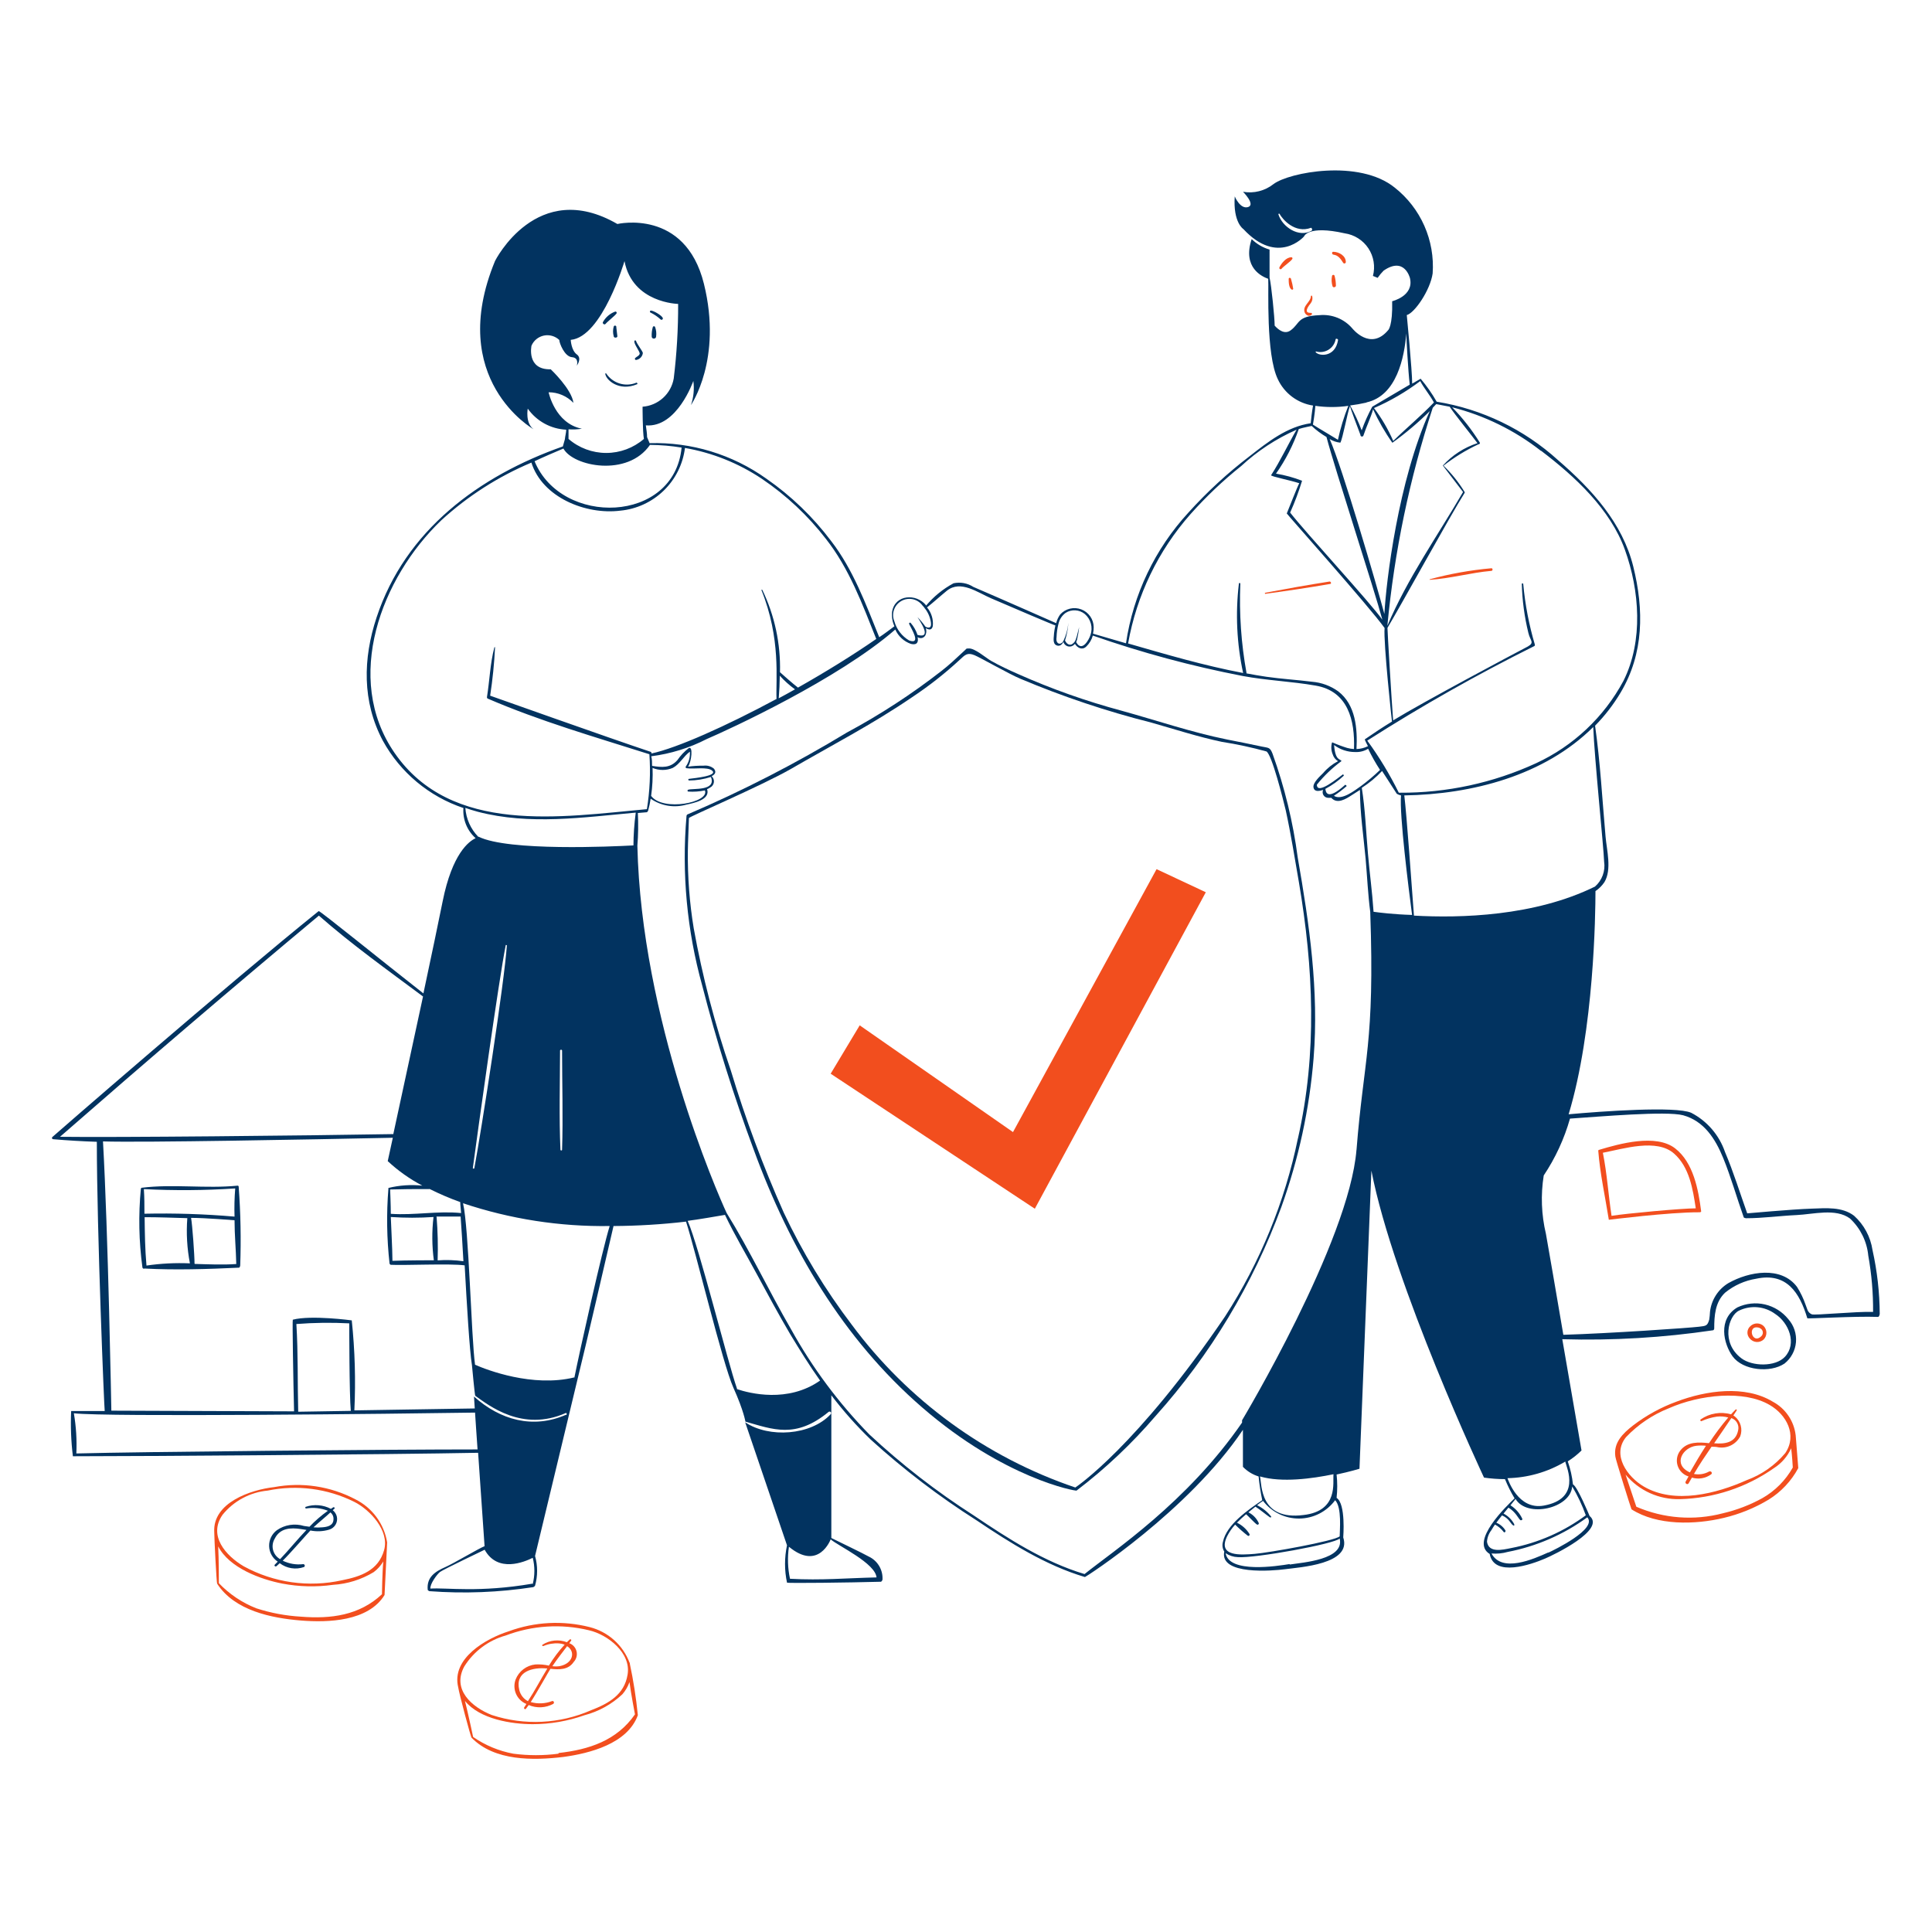 <svg width="154" height="154" viewBox="0 0 154 154" fill="none" xmlns="http://www.w3.org/2000/svg">
<path d="M104.593 23.596C104.589 23.586 104.582 23.578 104.573 23.572C104.564 23.566 104.553 23.563 104.543 23.563C104.532 23.563 104.522 23.566 104.513 23.572C104.504 23.578 104.497 23.586 104.493 23.596C104.493 24.072 103.803 24.363 103.995 24.899C104.079 25.129 104.393 25.29 104.57 25.06C104.576 25.049 104.579 25.036 104.58 25.023C104.581 25.011 104.578 24.998 104.573 24.986C104.568 24.974 104.56 24.963 104.55 24.955C104.54 24.947 104.529 24.941 104.516 24.938H104.432C104.064 24.938 104.064 24.677 104.478 24.171C104.54 24.091 104.583 23.997 104.603 23.897C104.623 23.798 104.62 23.694 104.593 23.596ZM106.218 22.822C106.264 22.945 106.463 22.906 106.486 22.784C106.486 22.525 106.452 22.267 106.386 22.017C106.386 21.989 106.375 21.962 106.355 21.941C106.335 21.921 106.307 21.91 106.279 21.91C106.25 21.91 106.223 21.921 106.203 21.941C106.183 21.962 106.172 21.989 106.172 22.017C106.121 22.285 106.137 22.561 106.218 22.822ZM102.722 22.232C102.722 22.47 102.722 22.937 102.96 23.083C102.971 23.089 102.984 23.093 102.997 23.093C103.01 23.094 103.023 23.091 103.034 23.086C103.046 23.081 103.057 23.073 103.065 23.063C103.073 23.053 103.079 23.042 103.083 23.029C103.045 22.77 102.988 22.514 102.914 22.262C102.899 22.117 102.722 22.109 102.722 22.232ZM101.986 21.304C101.972 21.328 101.968 21.356 101.974 21.382C101.981 21.409 101.998 21.432 102.021 21.446C102.044 21.46 102.072 21.465 102.099 21.458C102.126 21.452 102.148 21.435 102.163 21.412C102.278 21.258 102.929 20.806 103.006 20.645C103.016 20.633 103.022 20.618 103.024 20.603C103.027 20.587 103.024 20.572 103.018 20.557C103.012 20.543 103.001 20.531 102.988 20.522C102.975 20.513 102.96 20.508 102.945 20.507C102.523 20.5 102.155 20.975 101.986 21.304ZM106.294 20.3C106.678 20.346 106.877 20.653 107.061 20.944C107.074 20.966 107.093 20.984 107.117 20.993C107.141 21.003 107.167 21.005 107.192 20.997C107.217 20.99 107.238 20.975 107.254 20.954C107.269 20.934 107.276 20.909 107.275 20.883C107.275 20.384 106.731 20.078 106.279 20.07C106.141 20.063 106.149 20.285 106.294 20.3ZM113.96 46.217C115.608 46.117 117.225 45.649 118.873 45.504C119.003 45.504 119.003 45.282 118.873 45.297C117.21 45.444 115.563 45.739 113.952 46.178L113.96 46.217ZM106.026 46.546C106.149 46.546 106.095 46.339 105.972 46.355C104.263 46.623 102.546 46.929 100.844 47.251C100.798 47.251 100.844 47.336 100.844 47.336C102.584 47.098 104.317 46.845 106.026 46.546ZM80.746 90.239L68.527 81.73L66.212 85.586L82.486 96.348L96.115 71.121L92.19 69.281L80.746 90.239Z" fill="#F24E1E"/>
<path d="M101.434 60.075C101.228 59.554 101.128 59.623 100.576 59.508C99.664 59.309 98.744 59.133 97.824 58.949C94.973 58.374 92.175 57.416 89.392 56.649C86.579 55.894 83.829 54.92 81.167 53.736C80.401 53.399 79.696 53.069 78.99 52.671C78.569 52.425 77.695 51.659 77.227 51.69C76.959 51.69 77.09 51.69 76.783 51.95C76.208 52.487 75.648 53.016 75.043 53.483C72.674 55.328 70.154 56.97 67.508 58.389C63.44 60.855 59.203 63.033 54.829 64.905C54.799 64.913 54.772 64.931 54.753 64.956C54.733 64.981 54.723 65.011 54.722 65.043C54.33 69.594 54.755 74.178 55.979 78.579C57.122 83.017 58.496 87.393 60.096 91.687C62.947 99.483 67.201 106.726 73.494 112.177C80.064 117.872 85.759 118.868 85.813 118.815C88.117 117.06 90.229 115.066 92.114 112.866C96.48 107.996 99.882 102.341 102.14 96.202C103.516 92.378 104.38 88.388 104.708 84.336C105.137 78.97 104.37 73.674 103.443 68.362C103.072 65.536 102.399 62.758 101.434 60.075ZM103.458 90.737C102.42 95.785 100.453 100.596 97.656 104.925C90.611 115.304 85.79 118.516 85.713 118.569C78.595 116.157 72.381 111.633 67.899 105.6C65.782 102.816 63.963 99.818 62.472 96.654C60.828 92.965 59.418 89.176 58.248 85.31C56.975 81.62 55.989 77.837 55.297 73.996C54.961 71.954 54.805 69.886 54.829 67.817C54.829 67.327 54.921 65.196 54.914 65.204C54.99 65.073 60.624 62.666 63.001 61.317C66.228 59.447 69.57 57.715 72.667 55.599C74.023 54.702 75.305 53.697 76.499 52.594C76.928 52.196 77.097 51.989 77.68 52.226C78.086 52.387 80.493 53.759 81.336 54.104C84.723 55.532 88.213 56.7 91.776 57.599C93.639 58.128 95.501 58.734 97.395 59.133C98.594 59.32 99.782 59.576 100.952 59.899C101.388 60.175 102.262 63.663 102.485 64.583C102.899 66.484 103.205 68.415 103.535 70.316C104.692 77.154 105.007 83.922 103.458 90.752V90.737ZM50.629 28.54C50.617 28.553 50.61 28.569 50.607 28.586C50.604 28.603 50.605 28.62 50.612 28.636C50.618 28.652 50.629 28.666 50.643 28.676C50.657 28.686 50.673 28.692 50.69 28.694C50.83 28.676 50.961 28.612 51.061 28.512C51.161 28.412 51.224 28.282 51.242 28.142C51.242 28.011 50.775 27.436 50.698 27.176C50.693 27.162 50.684 27.151 50.673 27.142C50.661 27.134 50.647 27.13 50.633 27.13C50.618 27.13 50.604 27.134 50.593 27.142C50.581 27.151 50.572 27.162 50.568 27.176C50.498 27.398 51.02 28.027 50.989 28.195C50.958 28.364 50.744 28.425 50.629 28.54ZM52.039 26.057C51.966 26.305 51.935 26.564 51.947 26.823C51.947 27.046 52.292 27.046 52.3 26.823C52.335 26.565 52.306 26.302 52.215 26.057C52.207 26.041 52.194 26.027 52.179 26.018C52.163 26.009 52.145 26.004 52.127 26.004C52.109 26.004 52.092 26.009 52.076 26.018C52.06 26.027 52.048 26.041 52.039 26.057ZM48.919 26.034C48.848 26.284 48.848 26.55 48.919 26.8C48.919 26.961 49.226 26.938 49.211 26.8C49.195 26.662 49.157 26.325 49.126 26.087C49.133 26.06 49.13 26.031 49.115 26.006C49.101 25.982 49.077 25.964 49.05 25.957C49.022 25.95 48.993 25.954 48.969 25.968C48.944 25.983 48.927 26.006 48.919 26.034ZM48.268 25.819C48.391 25.658 49.034 25.152 49.126 25.007C49.142 24.991 49.152 24.972 49.156 24.95C49.159 24.928 49.155 24.907 49.145 24.887C49.134 24.868 49.118 24.853 49.098 24.844C49.078 24.835 49.056 24.833 49.034 24.838C48.626 24.988 48.283 25.279 48.069 25.658C47.984 25.781 48.176 25.927 48.268 25.819ZM51.886 24.93C52.165 25.07 52.422 25.248 52.653 25.459C52.667 25.474 52.687 25.485 52.708 25.489C52.729 25.493 52.751 25.491 52.77 25.483C52.79 25.475 52.807 25.461 52.819 25.443C52.831 25.425 52.837 25.404 52.836 25.382C52.836 25.183 52.07 24.738 51.863 24.754C51.844 24.761 51.828 24.775 51.818 24.793C51.808 24.81 51.804 24.831 51.807 24.851C51.809 24.871 51.819 24.89 51.833 24.904C51.847 24.918 51.866 24.927 51.886 24.93ZM48.314 29.759H48.245C48.245 30.25 49.333 31.246 50.782 30.625C50.851 30.625 50.782 30.48 50.728 30.503C50.303 30.68 49.828 30.703 49.387 30.567C48.946 30.431 48.566 30.145 48.314 29.759ZM18.948 94.508C16.411 94.761 13.812 94.362 11.283 94.677C11.283 94.677 11.229 94.723 11.229 94.746C11.028 96.836 11.07 98.942 11.352 101.023C11.353 101.042 11.36 101.061 11.37 101.077C11.38 101.093 11.395 101.106 11.411 101.115C11.428 101.124 11.447 101.129 11.466 101.129C11.485 101.129 11.504 101.124 11.52 101.115C13.989 101.246 16.572 101.161 19.048 101.046C19.117 101.046 19.147 100.893 19.147 100.878C19.222 98.784 19.181 96.689 19.025 94.6C19.026 94.589 19.025 94.578 19.021 94.567C19.018 94.556 19.013 94.546 19.006 94.538C18.998 94.529 18.99 94.522 18.98 94.517C18.97 94.512 18.959 94.509 18.948 94.508ZM11.513 96.723C11.513 96.079 11.513 95.436 11.467 94.784C13.893 94.908 16.325 94.891 18.749 94.73C18.689 95.477 18.671 96.227 18.695 96.976C16.307 96.77 13.909 96.693 11.513 96.746V96.723ZM11.674 100.855C11.559 99.575 11.543 98.302 11.528 97.022C12.663 97.022 13.828 97.068 14.931 97.099C14.839 98.304 14.909 99.515 15.139 100.702C13.981 100.652 12.821 100.711 11.674 100.878V100.855ZM15.506 100.725C15.506 100.042 15.33 97.605 15.23 97.076C16.373 97.076 18.688 97.267 18.695 97.267C18.695 98.433 18.81 99.605 18.833 100.755C17.768 100.832 16.641 100.778 15.529 100.748L15.506 100.725Z" fill="#023360"/>
<path d="M149.258 99.644C149.1 98.588 148.58 97.621 147.787 96.907C146.828 96.179 145.556 96.302 144.429 96.34C142.743 96.394 139.27 96.723 139.27 96.716C138.688 95.083 138.174 93.412 137.5 91.825C137.036 90.474 136.07 89.354 134.802 88.698C133.56 88.161 127.734 88.575 125.036 88.82C127.067 82.105 127.175 72.823 127.175 71.029C127.456 70.84 127.698 70.598 127.888 70.316C128.493 69.312 128.071 67.764 127.979 66.683C127.719 63.747 127.558 60.765 127.144 57.845C127.927 57.048 128.612 56.16 129.183 55.2C131.038 52.08 131.046 48.608 130.187 45.151C129.329 41.694 126.906 39.019 124.185 36.673C121.482 34.218 118.124 32.602 114.519 32.02C114.148 31.372 113.72 30.759 113.239 30.188L112.565 30.579C112.565 29.544 112.135 25.114 112.135 25.114C112.764 24.945 114.006 23.129 114.197 21.795C114.289 20.495 114.062 19.193 113.535 18.001C113.009 16.81 112.2 15.765 111.177 14.957C108.341 12.658 102.745 13.739 101.511 14.674C101.172 14.941 100.781 15.134 100.362 15.24C99.943 15.346 99.507 15.362 99.081 15.287C99.081 15.287 100.108 16.314 99.48 16.506C98.851 16.697 98.422 15.655 98.422 15.655C98.276 17.74 99.112 18.261 99.112 18.261C101.864 21.22 103.941 18.851 103.941 18.851C103.941 18.851 104.225 17.931 107.184 18.598C107.565 18.653 107.93 18.787 108.255 18.993C108.581 19.198 108.859 19.47 109.072 19.791C109.285 20.112 109.427 20.474 109.49 20.853C109.553 21.233 109.535 21.622 109.437 21.994L109.813 22.147C109.954 21.942 110.113 21.75 110.288 21.573C111.959 20.415 112.388 22.17 112.388 22.17C112.726 23.596 110.97 24.01 110.97 24.01C111.016 25.988 110.656 26.31 110.656 26.31C109.23 28.019 107.781 26.164 107.781 26.164C107.461 25.795 107.058 25.508 106.605 25.327C106.151 25.146 105.661 25.075 105.175 25.122C103.366 25.198 103.642 25.773 102.876 26.333C102.393 26.685 101.902 26.287 101.603 25.957C101.603 25.305 101.343 22.753 101.197 22.124V19.894C100.66 19.737 100.17 19.45 99.771 19.058C99.005 21.358 100.637 22.063 101.09 22.224C101.143 22.922 100.89 28.234 101.856 30.227C102.114 30.781 102.506 31.262 102.995 31.629C103.485 31.995 104.057 32.235 104.662 32.327C104.577 32.779 104.493 33.53 104.478 33.737C102.592 34.013 101.067 35.224 99.603 36.367C97.846 37.709 96.216 39.21 94.735 40.851C92.066 43.747 90.33 47.38 89.753 51.276L87.123 50.509C87.161 50.34 87.179 50.168 87.177 49.995C87.175 49.687 87.079 49.386 86.904 49.133C86.728 48.88 86.48 48.685 86.191 48.575C85.903 48.465 85.589 48.444 85.288 48.516C84.989 48.587 84.717 48.748 84.51 48.976C84.358 49.186 84.249 49.422 84.188 49.673C84.188 49.673 79.788 47.727 77.588 46.784C77.121 46.481 76.553 46.377 76.009 46.492C75.167 46.943 74.42 47.552 73.809 48.286V48.24C73.042 47.297 71.356 47.374 71.111 48.746C71.063 49.146 71.126 49.552 71.295 49.919C70.911 50.202 70.528 50.501 70.084 50.793C69.01 48.141 67.991 45.373 66.251 43.127C64.805 41.204 63.061 39.525 61.084 38.153C58.373 36.221 55.106 35.228 51.779 35.324L51.579 34.841C51.579 34.527 51.518 34.213 51.48 33.906C53.971 34.113 55.266 30.365 55.266 30.365C55.354 31.012 55.288 31.671 55.075 32.289C55.075 32.289 57.604 28.655 56.11 22.623C54.615 16.59 49.211 17.855 49.211 17.855C42.795 14.137 39.461 20.798 39.461 20.798C35.551 30.257 42.527 34.213 42.527 34.213C41.852 33.707 42.067 32.572 42.067 32.572C42.417 33.067 42.875 33.475 43.406 33.766C43.937 34.056 44.528 34.222 45.133 34.251C45.133 34.489 45.049 34.749 45.026 35.017L44.865 35.585C38.188 37.938 32.309 42.269 30.017 49.214C28.928 52.502 28.859 55.921 30.515 59.041C31.906 61.573 34.199 63.488 36.939 64.406C36.906 64.855 36.976 65.306 37.145 65.723C37.314 66.141 37.576 66.513 37.912 66.813C37.391 67.051 36.05 68.017 35.283 71.849C34.969 73.428 34.386 76.188 33.75 79.185C30.4 76.563 25.479 72.562 25.402 72.623C18.212 78.411 4.177 90.614 4.177 90.629C4.162 90.642 4.151 90.659 4.145 90.677C4.139 90.696 4.139 90.716 4.145 90.735C4.151 90.754 4.162 90.771 4.177 90.784C4.192 90.796 4.211 90.804 4.231 90.806C5.388 90.905 6.53 90.974 7.719 91.013C7.719 98.134 8.316 112.475 8.347 112.475H5.672C5.618 113.678 5.664 114.883 5.81 116.078C11.099 116.078 31.021 115.94 38.111 115.802C38.341 119.183 38.625 123.245 38.625 123.245C38.157 123.429 36.149 124.625 35.521 124.901C34.677 125.269 33.987 125.721 34.095 126.741C34.131 126.781 34.175 126.812 34.225 126.832C36.988 127.04 39.765 126.932 42.504 126.511C42.564 126.491 42.616 126.45 42.649 126.396C42.868 125.621 42.868 124.801 42.649 124.027L46.076 109.77C46.582 107.754 48.444 99.713 48.904 97.727C50.836 97.716 52.765 97.598 54.684 97.375C55.45 99.72 57.597 108.689 58.455 110.605C59.314 112.521 59.406 113.311 59.421 113.319C61.606 113.932 63.415 114.706 66.036 112.552C66.059 112.529 66.091 112.516 66.124 112.516C66.157 112.516 66.189 112.529 66.213 112.552C66.236 112.575 66.249 112.607 66.249 112.64C66.249 112.673 66.236 112.705 66.213 112.728C64.633 114.422 61.299 114.645 59.398 113.372L62.732 123.176C62.523 124.156 62.523 125.17 62.732 126.15C62.732 126.212 67.746 126.15 70.206 126.081C70.283 126.081 70.344 125.928 70.344 125.913C70.366 125.532 70.274 125.153 70.078 124.825C69.883 124.497 69.594 124.235 69.248 124.073C68.803 123.82 66.803 122.862 66.266 122.594V111.218C67.223 112.478 68.276 113.662 69.417 114.76C72.038 117.141 74.859 119.292 77.848 121.191C80.531 122.992 83.36 124.778 86.48 125.706C86.541 125.706 94.727 120.447 99.074 113.97V116.921C99.419 117.278 99.849 117.541 100.323 117.688C100.385 118.324 100.482 118.956 100.614 119.581C99.495 120.348 97.77 121.513 97.479 122.908C97.443 123.036 97.434 123.17 97.452 123.302C97.471 123.434 97.516 123.561 97.587 123.674C97.188 125.583 101.488 125.207 102.408 125.085C103.604 124.924 107.774 124.686 107.069 122.548C107.069 122.548 107.291 119.865 106.54 119.397C106.608 118.778 106.608 118.153 106.54 117.534C107.613 117.305 108.364 117.075 108.364 117.075L109.314 93.312C111.085 102.434 118.291 117.78 118.291 117.78C118.844 117.86 119.402 117.901 119.962 117.902C120.178 118.432 120.434 118.944 120.728 119.435C120.138 119.995 117.118 122.877 118.743 123.866C119.095 125.752 122.062 124.702 123.158 124.234C123.848 123.943 128.033 121.934 126.707 120.838C126.707 120.838 125.718 118.454 125.381 118.324C125.315 117.697 125.176 117.079 124.967 116.484C125.363 116.236 125.73 115.946 126.063 115.618C126.063 115.618 125.297 111.195 124.53 106.749C128.547 106.865 132.567 106.627 136.542 106.037C136.595 106.037 136.634 105.96 136.641 105.906C136.641 104.879 136.71 103.791 137.507 103.039C138.221 102.458 139.075 102.075 139.983 101.928C142.406 101.407 143.448 103.032 144.061 105.078C144.061 105.132 147.856 104.902 149.695 104.971C149.795 104.971 149.833 104.756 149.833 104.733C149.823 103.021 149.63 101.315 149.258 99.644ZM104.554 18.384C103.527 18.974 102.216 18.093 101.902 17.088C101.902 17.035 101.963 16.996 101.994 17.05C102.239 17.495 103.221 18.629 104.493 18.161C104.554 18.123 104.639 18.33 104.554 18.384ZM122.851 35.937C125.534 37.976 128.355 40.583 129.52 43.817C130.685 47.052 131.007 51.076 129.405 54.273C127.855 57.162 125.407 59.468 122.43 60.842C119.022 62.409 115.312 63.21 111.56 63.188C111.541 63.18 111.519 63.18 111.499 63.188C110.782 61.733 109.941 60.343 108.985 59.033C113.286 56.287 117.731 53.772 122.3 51.498C122.317 51.487 122.332 51.471 122.34 51.452C122.348 51.432 122.35 51.411 122.346 51.391C121.878 49.813 121.567 48.193 121.418 46.554C121.418 46.485 121.303 46.477 121.303 46.554C121.339 47.864 121.513 49.167 121.824 50.44C121.978 51.099 122.346 51.207 121.778 51.536C120.674 52.111 113.477 55.936 111.047 57.423C110.94 56.12 110.579 50.065 110.595 50.049C111.645 48.294 115.623 41.058 116.727 39.318C116.735 39.309 116.742 39.299 116.747 39.288C116.751 39.277 116.754 39.265 116.754 39.252C116.754 39.24 116.751 39.228 116.747 39.217C116.742 39.206 116.735 39.196 116.727 39.187C116.262 38.43 115.703 37.735 115.063 37.118C115.917 36.452 116.843 35.884 117.823 35.424C117.907 35.424 118.007 35.355 117.946 35.263C117.318 34.254 116.583 33.315 115.753 32.465C118.327 33.118 120.737 34.301 122.828 35.937H122.851ZM107.214 62.567C105.765 63.862 105.681 63.118 105.643 62.881C106.18 62.595 106.678 62.239 107.122 61.823C107.122 61.823 107.076 61.7 107.038 61.731C106.724 61.946 104.968 63.425 104.968 62.544C105.539 61.836 106.198 61.205 106.931 60.666C106.823 60.459 106.44 60.666 106.34 59.386C106.823 59.751 107.413 59.948 108.019 59.945C108.382 59.964 108.743 59.873 109.054 59.684C109.333 60.267 109.651 60.83 110.004 61.371C109.522 61.835 109.01 62.268 108.471 62.666C107.988 63.004 106.938 63.839 106.325 63.433C106.679 63.2 107.017 62.943 107.337 62.666C107.352 62.62 107.237 62.528 107.191 62.567H107.214ZM115.554 32.419C115.838 32.886 117.378 34.788 117.769 35.324C116.709 35.668 115.758 36.284 115.01 37.11L116.62 39.218C114.581 42.721 112.181 46.117 110.587 49.88C111.145 43.972 112.358 38.144 114.205 32.503L114.481 32.212L115.554 32.419ZM113.201 30.365C113.515 30.962 113.967 31.468 114.297 32.082C113.27 33.155 112.135 34.09 111.055 35.148C110.649 34.216 110.134 33.336 109.521 32.526C110.828 31.959 112.064 31.238 113.201 30.38V30.365ZM108.924 32.074C111.338 31.545 111.944 28.464 112.097 26.578C112.097 26.961 112.25 29.644 112.365 30.61C112.361 30.628 112.361 30.646 112.365 30.664L109.383 32.419C109.053 33.024 108.771 33.655 108.54 34.305C108.282 33.621 107.974 32.958 107.62 32.319C108.057 32.266 108.479 32.189 108.924 32.089V32.074ZM108.441 34.65C108.438 34.666 108.438 34.682 108.441 34.698C108.445 34.714 108.451 34.73 108.46 34.743C108.47 34.757 108.481 34.768 108.495 34.777C108.509 34.786 108.524 34.792 108.54 34.795C108.556 34.798 108.573 34.798 108.589 34.795C108.605 34.791 108.62 34.785 108.634 34.776C108.647 34.766 108.659 34.754 108.668 34.741C108.677 34.727 108.683 34.712 108.686 34.696C108.916 33.998 109.253 33.323 109.452 32.626C109.878 33.561 110.392 34.455 110.986 35.293C112.044 34.532 113.041 33.689 113.967 32.772C111.445 38.344 110.495 46.316 110.349 48.938C109.736 46.638 107 37.271 105.988 34.995C106.245 35.155 106.536 35.255 106.839 35.286C107.03 34.956 107.39 32.932 107.605 32.373C107.62 32.488 108.264 34.213 108.441 34.665V34.65ZM104.892 28.011C105.058 28.061 105.233 28.074 105.405 28.052C105.576 28.029 105.742 27.971 105.89 27.881C106.038 27.79 106.165 27.67 106.264 27.528C106.363 27.385 106.43 27.224 106.463 27.053C106.463 26.954 106.67 27.007 106.655 27.107C106.432 28.51 105.122 28.402 104.869 28.065C104.853 28.057 104.869 28.027 104.892 28.027V28.011ZM104.846 32.35C105.717 32.476 106.603 32.476 107.475 32.35C107.124 33.227 106.847 34.132 106.647 35.056C106.417 34.903 105.068 34.121 104.654 33.845C104.662 33.829 104.815 32.902 104.846 32.365V32.35ZM104.554 33.952C104.914 34.289 105.31 34.584 105.735 34.834C106.402 37.386 109.567 47.052 110.188 49.398C109.23 48.033 104.117 42.499 102.837 40.858C103.208 40.034 103.525 39.186 103.788 38.321C103.117 38.061 102.421 37.871 101.71 37.754C102.479 36.659 103.091 35.462 103.527 34.197C103.841 34.09 104.554 33.952 104.554 33.952ZM89.921 51.291C90.598 47.462 92.32 43.894 94.896 40.981C96.132 39.592 97.483 38.309 98.936 37.148C100.236 35.944 101.728 34.965 103.351 34.251C102.684 35.393 102.048 36.758 101.32 37.877C101.258 37.976 102.906 38.291 103.566 38.52C103.42 38.766 102.761 40.468 102.569 40.927C102.569 40.981 109.161 48.363 110.365 50.057C110.265 51.237 110.947 57.508 110.955 57.515C110.242 57.952 109.483 58.45 108.801 58.925C108.74 58.925 108.97 59.332 109.039 59.477C108.755 59.619 108.443 59.697 108.126 59.707C108.211 58.075 108.065 56.181 106.67 55.108C106.058 54.668 105.337 54.403 104.585 54.342C103.366 54.188 102.147 54.119 100.929 53.943C100.407 53.866 99.879 53.775 99.357 53.675V53.629C98.934 51.285 98.769 48.903 98.867 46.523C98.867 46.462 98.767 46.439 98.752 46.523C98.469 48.899 98.583 51.306 99.089 53.644C95.969 53.054 92.957 52.165 89.891 51.283L89.921 51.291ZM84.364 49.758C84.436 49.395 84.641 49.073 84.939 48.853C85.171 48.704 85.445 48.633 85.72 48.65C85.996 48.666 86.259 48.77 86.472 48.945C86.705 49.145 86.873 49.411 86.954 49.707C87.035 50.004 87.024 50.318 86.924 50.609C86.817 50.969 86.242 52.034 85.782 51.184C85.81 51.121 85.833 51.057 85.851 50.992C85.926 50.661 85.982 50.325 86.02 49.988C85.928 50.294 85.874 50.624 85.767 50.923C85.743 51.018 85.699 51.106 85.638 51.183C85.577 51.26 85.501 51.323 85.414 51.368C85.169 51.452 84.985 51.26 84.893 51.053C85.041 50.594 85.131 50.117 85.161 49.635C85.117 50.141 84.982 50.634 84.763 51.092C84.609 51.368 84.318 51.398 84.218 51.092C84.199 50.988 84.199 50.881 84.218 50.777C84.229 50.431 84.278 50.086 84.364 49.75V49.758ZM73.495 48.225C73.564 48.294 73.625 48.37 73.694 48.455C73.694 48.466 73.698 48.478 73.705 48.487C73.712 48.497 73.721 48.504 73.732 48.508C73.892 48.713 74.017 48.944 74.1 49.191C74.2 49.497 74.407 50.256 73.77 49.957C73.579 49.686 73.366 49.429 73.134 49.191C73.088 49.191 73.134 49.191 73.134 49.191C73.272 49.436 74.368 50.946 73.134 50.609C73.017 50.253 72.829 49.925 72.582 49.643C72.569 49.633 72.552 49.628 72.536 49.629C72.519 49.629 72.503 49.635 72.49 49.646C72.477 49.656 72.468 49.67 72.464 49.686C72.46 49.703 72.461 49.719 72.467 49.735C72.621 50.087 73.479 51.406 72.467 51.053C71.891 50.713 71.468 50.164 71.287 49.52C71.169 49.232 71.159 48.912 71.258 48.617C71.358 48.322 71.56 48.073 71.828 47.915C72.096 47.757 72.411 47.7 72.717 47.756C73.023 47.811 73.299 47.975 73.495 48.217V48.225ZM43.73 31.269C44.1 31.268 44.466 31.342 44.806 31.487C45.146 31.632 45.453 31.845 45.708 32.112C45.57 31.009 43.899 29.437 43.899 29.437C41.944 29.483 42.366 27.551 42.366 27.551C42.454 27.348 42.59 27.169 42.762 27.029C42.935 26.889 43.138 26.793 43.356 26.748C43.573 26.704 43.798 26.713 44.011 26.774C44.224 26.835 44.42 26.947 44.581 27.099C44.581 27.337 44.995 28.425 45.593 28.471C46.191 28.517 45.976 29.146 45.976 29.146C45.976 29.146 46.421 28.571 45.976 28.249C45.532 27.927 45.493 27.091 45.493 27.091C48.007 26.862 49.778 20.814 49.778 20.814C50.422 24.163 54.055 24.225 54.055 24.225C54.061 26.213 53.944 28.2 53.703 30.173C53.598 30.771 53.297 31.316 52.847 31.723C52.397 32.13 51.824 32.375 51.219 32.419C51.219 32.419 51.219 34.427 51.326 34.987C50.491 35.708 49.425 36.104 48.322 36.104C47.218 36.104 46.152 35.708 45.317 34.987V34.22C45.673 34.245 46.03 34.23 46.382 34.174C44.236 33.753 43.73 31.269 43.73 31.269ZM44.911 35.753C45.677 37.179 50.023 38.053 51.809 35.462C52.654 35.468 53.498 35.539 54.331 35.677C53.741 41.755 44.75 41.97 42.611 36.765C43.355 36.413 44.129 36.083 44.911 35.753ZM31.45 60.014C27.349 54.066 30.385 46.056 35.176 41.472C37.288 39.538 39.718 37.983 42.358 36.873C43.232 39.655 46.704 41.05 49.441 40.705C50.741 40.583 51.96 40.021 52.898 39.113C53.836 38.204 54.436 37.003 54.599 35.707C56.793 36.09 58.882 36.928 60.732 38.168C62.678 39.482 64.402 41.099 65.837 42.959C67.692 45.312 68.742 48.163 69.846 50.931C67.999 52.211 65.829 53.552 63.606 54.809C63.223 54.518 62.349 53.744 62.173 53.583C62.231 51.312 61.748 49.06 60.762 47.014H60.686C62.265 50.915 61.828 54.181 61.897 55.714C57.85 57.891 53.94 59.631 51.932 60.06C51.932 60.06 51.932 59.945 51.871 59.93C48.659 58.864 39.085 55.453 39.07 55.453C39.268 54.171 39.398 52.879 39.461 51.582C39.461 51.582 39.399 51.582 39.399 51.628C39.07 52.893 39.024 54.265 38.817 55.56C38.813 55.584 38.816 55.608 38.825 55.63C38.835 55.651 38.85 55.67 38.87 55.683C43.04 57.484 47.44 58.749 51.763 60.121C51.865 61.583 51.798 63.052 51.564 64.498C44.765 65.119 35.973 66.568 31.45 60.014ZM63.369 54.947C62.939 55.193 62.502 55.43 62.073 55.66C62.119 55.085 62.15 54.48 62.157 53.859C62.522 54.263 62.928 54.628 63.369 54.947ZM52.016 61.21C52.271 61.318 52.545 61.373 52.821 61.373C53.098 61.373 53.371 61.318 53.626 61.21C54.193 60.911 54.477 60.29 54.99 59.914C55.024 60.333 54.91 60.751 54.669 61.095C54.615 61.164 54.669 61.248 54.776 61.24C55.297 61.317 56.378 61.11 56.754 61.417C57.282 61.838 55.397 62.022 54.914 62.084C54.837 62.084 54.86 62.206 54.914 62.214C55.51 62.21 56.102 62.115 56.669 61.93C57.121 63.08 55.213 62.819 54.852 62.95C54.837 62.955 54.824 62.965 54.814 62.978C54.805 62.991 54.8 63.007 54.8 63.023C54.8 63.039 54.805 63.054 54.814 63.068C54.824 63.081 54.837 63.09 54.852 63.096C55.299 63.126 55.748 63.095 56.186 63.004C56.593 63.962 52.844 64.713 51.901 63.44C52.006 62.702 52.044 61.955 52.016 61.21ZM40.311 75.345C40.311 75.299 40.411 75.345 40.403 75.345C40.212 78.257 38.372 90.108 37.812 93.105C37.812 93.189 37.675 93.151 37.69 93.105C38.089 90.146 39.729 78.288 40.311 75.345ZM34.218 94.761C35.018 95.162 35.843 95.516 36.686 95.819C36.686 96.041 36.732 96.348 36.755 96.692C34.854 96.508 33.045 96.884 31.151 96.754C31.151 96.072 31.098 94.814 31.098 94.814C31.611 94.799 33.06 94.769 34.218 94.784V94.761ZM34.777 96.969H36.716C36.785 97.896 36.862 99.168 36.939 100.533C36.258 100.437 35.57 100.414 34.884 100.464C34.921 99.306 34.893 98.146 34.8 96.992L34.777 96.969ZM34.585 100.456C34.501 100.456 32.286 100.456 31.282 100.502C31.282 99.582 31.151 97.252 31.151 97.007C32.285 97.083 33.422 97.083 34.555 97.007C34.419 98.161 34.429 99.328 34.585 100.479V100.456ZM4.783 90.614C11.681 84.589 18.366 78.871 25.418 72.984C28.032 75.283 30.914 77.338 33.719 79.43C32.853 83.454 31.903 87.862 31.351 90.399C24.291 90.522 9.098 90.675 4.783 90.614ZM6.086 115.856C6.135 114.784 6.068 113.709 5.887 112.652C8.454 112.958 31.535 112.698 37.866 112.598C37.912 113.365 37.989 114.399 38.066 115.534C30.967 115.534 11.313 115.718 6.086 115.856ZM23.624 105.538C25.027 105.428 26.435 105.411 27.84 105.485C27.84 105.485 27.84 111.218 27.963 112.46L23.77 112.529C23.708 110.13 23.77 107.922 23.624 105.538ZM42.435 126.235C38.173 126.963 35.651 126.541 34.309 126.626C34.256 126.281 34.823 125.491 35.076 125.299C35.329 125.108 38.633 123.529 38.633 123.529C39.667 125.407 41.806 124.502 42.465 124.173C42.638 124.859 42.638 125.578 42.465 126.265L42.435 126.235ZM45.125 112.767C42.488 113.924 39.874 113.196 37.782 111.318L37.843 112.268L28.246 112.422C28.36 110.028 28.29 107.63 28.039 105.247C28.039 105.247 24.789 104.81 23.34 105.193C23.294 105.193 23.379 110.099 23.44 112.498L8.876 112.445C8.876 112.445 8.615 98.103 8.209 90.982C11.475 91.082 24.651 90.829 31.312 90.691L30.906 92.553C31.735 93.324 32.663 93.982 33.666 94.508C32.76 94.412 31.844 94.475 30.96 94.692C30.955 94.709 30.955 94.728 30.96 94.746C30.799 96.737 30.83 98.739 31.052 100.724C31.052 100.724 31.105 100.816 31.144 100.816C32.094 100.878 35.919 100.701 37.038 100.862C37.215 104.028 37.422 107.608 37.621 108.834C37.621 108.834 37.843 111.234 37.882 111.257C38.962 112.023 41.63 114.162 45.087 112.636C45.156 112.583 45.225 112.759 45.125 112.797V112.767ZM45.777 109.793C42.465 110.605 38.786 109.195 37.866 108.781C37.56 106.542 37.376 97.904 36.908 95.911C40.674 97.172 44.626 97.787 48.598 97.727C48 99.644 46.198 107.746 45.777 109.839V109.793ZM44.642 83.731C44.648 83.713 44.658 83.698 44.673 83.688C44.687 83.677 44.705 83.671 44.723 83.671C44.741 83.671 44.758 83.677 44.773 83.688C44.787 83.698 44.798 83.713 44.803 83.731C44.803 86.367 44.888 89.012 44.803 91.649C44.803 91.725 44.681 91.725 44.673 91.649C44.558 89.05 44.635 86.406 44.642 83.776V83.731ZM50.491 67.388C48.774 67.48 40.526 67.863 38.157 66.698H38.119C37.516 66.077 37.152 65.262 37.092 64.399C37.414 64.514 37.751 64.613 38.081 64.705C42.212 65.786 46.513 65.15 50.675 64.774C50.557 65.653 50.496 66.539 50.491 67.426V67.388ZM58.746 110.689C57.98 108.489 55.742 99.437 54.814 97.313C55.581 97.221 57.213 96.938 57.788 96.838C58.555 98.44 59.475 99.989 60.318 101.545C61.161 103.101 62.058 104.772 62.985 106.343C63.752 107.608 64.518 108.85 65.369 110.045C62.801 111.847 59.758 111.065 58.746 110.728V110.689ZM69.869 125.736C67.439 125.79 65.507 125.982 62.97 125.844C62.79 125.005 62.761 124.14 62.886 123.291C65.262 125.261 66.213 122.701 66.213 122.701C66.741 123.191 69.846 124.625 69.869 125.775V125.736ZM100.438 117.688C102.163 118.194 104.593 117.864 106.294 117.511C106.218 118.148 106.716 120.44 103.903 120.762C100.392 121.214 100.591 118.324 100.438 117.726V117.688ZM102.799 124.671C101.825 124.832 97.962 125.437 97.694 123.805C97.985 124 98.325 124.109 98.675 124.119C100.009 124.226 106.425 123.061 106.785 122.632C107.191 124.326 103.849 124.541 102.799 124.709V124.671ZM106.785 122.463C106.379 122.839 101.105 123.774 100.016 123.858C98.928 123.943 97.012 124.111 97.817 122.448C97.986 122.114 98.2 121.804 98.453 121.528C98.77 121.842 99.105 122.136 99.457 122.41C99.549 122.471 99.641 122.364 99.595 122.272C99.354 121.884 99.009 121.573 98.598 121.375C98.821 121.145 99.074 120.915 99.327 120.7C99.48 120.823 100.024 121.421 100.193 121.52C100.21 121.531 100.23 121.535 100.25 121.534C100.27 121.532 100.289 121.525 100.305 121.513C100.321 121.5 100.332 121.483 100.338 121.464C100.344 121.445 100.344 121.425 100.338 121.405C100.168 121.033 99.876 120.73 99.511 120.547L100.07 120.095C100.476 120.355 100.837 120.677 101.235 120.953C101.289 120.953 101.358 120.953 101.32 120.877C101.017 120.499 100.635 120.192 100.2 119.98C100.352 119.856 100.511 119.741 100.676 119.635C101.015 120.078 101.452 120.435 101.953 120.68C102.455 120.925 103.006 121.049 103.564 121.044C104.121 121.039 104.67 120.904 105.167 120.65C105.663 120.396 106.094 120.03 106.425 119.581C106.977 120.164 106.785 122.003 106.785 122.502V122.463ZM108.126 91.641C107.544 98.977 99.005 113.211 99.005 113.211V113.395C94.589 119.803 88.725 123.636 86.449 125.468C83.245 124.51 80.363 122.647 77.611 120.792C74.65 118.896 71.866 116.736 69.294 114.338C66.847 111.836 64.748 109.015 63.054 105.952C61.276 102.886 59.774 99.682 57.919 96.685C57.152 95.044 51.12 81.232 50.805 67.411C50.875 66.544 50.888 65.674 50.843 64.805L51.564 64.743C51.612 64.713 51.647 64.667 51.664 64.613C51.75 64.301 51.816 63.983 51.863 63.663C52.272 63.948 52.739 64.139 53.231 64.221C53.723 64.303 54.227 64.275 54.707 64.138C55.266 64.015 56.646 63.755 56.362 62.904C56.45 62.871 56.532 62.827 56.608 62.773C56.688 62.733 56.757 62.673 56.808 62.599C56.86 62.526 56.893 62.441 56.904 62.352C56.916 62.263 56.905 62.172 56.873 62.088C56.842 62.004 56.79 61.929 56.723 61.869C56.999 61.731 57.121 61.539 56.907 61.271C56.792 61.175 56.658 61.105 56.514 61.064C56.37 61.023 56.219 61.013 56.071 61.033C55.661 61.028 55.251 61.054 54.845 61.11C55.121 60.727 55.266 59.408 54.891 59.638C54.547 59.904 54.247 60.222 54.002 60.581C53.427 61.24 52.76 61.172 51.978 61.049C51.978 60.781 51.978 60.512 51.909 60.282C53.452 60.087 54.949 59.622 56.332 58.91C58.126 58.144 66.826 54.135 71.364 50.179C71.482 50.447 71.655 50.688 71.872 50.886C72.088 51.084 72.343 51.235 72.621 51.329C73.127 51.444 73.219 51.153 73.142 50.785C73.197 50.825 73.26 50.85 73.327 50.86C73.393 50.87 73.461 50.864 73.525 50.843C73.589 50.821 73.647 50.784 73.693 50.735C73.74 50.687 73.774 50.627 73.793 50.563C73.851 50.404 73.851 50.231 73.793 50.072C74.069 50.218 74.269 50.241 74.353 49.911C74.381 49.644 74.355 49.374 74.276 49.117C74.197 48.86 74.067 48.622 73.893 48.416C74.437 47.987 74.943 47.52 75.48 47.083C76.576 46.209 77.917 47.228 79.013 47.696C80.685 48.416 84.103 49.88 84.126 49.85C84.078 50.054 84.042 50.262 84.019 50.471C84.019 50.754 83.858 51.299 84.226 51.444C84.464 51.536 84.64 51.398 84.763 51.168C84.785 51.245 84.824 51.315 84.878 51.373C84.932 51.431 84.999 51.477 85.073 51.505C85.147 51.533 85.227 51.544 85.306 51.536C85.386 51.528 85.462 51.502 85.529 51.459C85.587 51.422 85.639 51.375 85.682 51.322C85.889 51.659 86.273 51.843 86.587 51.536C86.836 51.297 87.016 50.995 87.108 50.662C91.005 52.025 94.997 53.1 99.051 53.882C100.975 54.242 102.937 54.311 104.861 54.648C107.452 55.085 108.011 57.423 107.927 59.707C107.74 59.697 107.555 59.666 107.375 59.615C106.979 59.493 106.59 59.347 106.21 59.178C106.21 59.178 106.164 59.178 106.164 59.224C106.087 59.528 106.111 59.848 106.233 60.137C106.302 60.361 106.453 60.553 106.655 60.673C106.201 60.91 105.797 61.233 105.466 61.624C105.244 61.854 104.623 62.39 104.7 62.773C104.777 63.157 105.175 63.05 105.466 62.965C105.435 63.034 105.422 63.109 105.428 63.184C105.434 63.259 105.459 63.331 105.5 63.394C105.541 63.456 105.598 63.508 105.664 63.543C105.731 63.578 105.805 63.595 105.88 63.594H106.118C106.593 64.13 107.283 63.686 107.766 63.371L108.402 62.965C108.402 64.797 108.686 66.637 108.855 68.461C108.977 69.864 109.039 71.29 109.222 72.692C109.59 83.225 108.701 84.359 108.126 91.679V91.641ZM109.483 72.639C109.383 71.106 109.169 69.573 109.039 68.04C108.885 66.3 108.824 64.521 108.548 62.797C109.14 62.417 109.683 61.967 110.165 61.455C110.556 62.076 110.97 62.681 111.338 63.272C111.442 63.335 111.556 63.38 111.675 63.402C111.537 64.935 112.281 70.83 112.557 72.93C111.07 72.884 109.966 72.746 109.483 72.677V72.639ZM112.703 72.945C112.542 70.814 112.128 64.935 111.936 63.402C117.348 63.318 123.097 61.823 126.998 57.952C127.083 60.344 127.826 67.503 127.865 68.683C127.92 69.049 127.882 69.422 127.755 69.769C127.627 70.116 127.415 70.426 127.136 70.669C122.307 73.045 116.39 73.191 112.703 72.984V72.945ZM123.434 123.736C122.2 124.295 119.716 125.384 118.888 123.828C119.322 123.865 119.758 123.824 120.176 123.705C122.469 123.263 124.636 122.321 126.523 120.946C127.359 121.858 123.917 123.536 123.396 123.774L123.434 123.736ZM126.446 120.754C124.672 122.078 122.619 122.982 120.445 123.398C119.762 123.536 118.666 123.805 118.528 122.893C118.55 122.555 118.673 122.232 118.881 121.965C118.965 121.812 119.065 121.666 119.164 121.52C119.441 121.668 119.682 121.875 119.87 122.126C119.954 122.187 120.031 122.072 120 121.996C119.83 121.716 119.574 121.499 119.272 121.375C119.417 121.175 119.571 120.984 119.724 120.792C120.268 121.015 120.414 121.444 120.575 121.559C120.736 121.674 120.713 121.559 120.69 121.474C120.497 121.121 120.203 120.833 119.847 120.647L120.238 120.171C120.82 120.532 121.004 120.999 121.173 121.16C121.242 121.214 121.38 121.16 121.341 121.061C121.137 120.619 120.81 120.247 120.399 119.987L120.805 119.481C121.709 121.015 125.189 120.248 125.32 118.485C125.757 119.217 126.121 119.99 126.408 120.792L126.446 120.754ZM124.76 116.492C124.913 117.059 126.025 119.474 123.058 120.01C120.996 120.386 120.207 117.925 120.161 117.826C121.767 117.793 123.338 117.347 124.722 116.53L124.76 116.492ZM144.414 104.764C144.054 104.603 144.054 104.297 143.923 103.998C143.751 103.5 143.522 103.025 143.241 102.579C141.976 100.893 139.408 101.353 137.776 102.273C137.369 102.516 137.025 102.851 136.77 103.25C136.514 103.649 136.355 104.102 136.304 104.572C136.295 104.778 136.275 104.983 136.243 105.186C136.097 105.699 135.982 105.684 135.43 105.753C134.717 105.845 128.263 106.289 124.614 106.397C124.04 103.039 123.472 99.713 123.227 98.356C122.863 96.829 122.803 95.245 123.051 93.695C123.981 92.304 124.687 90.775 125.143 89.165C127.527 89.004 132.809 88.544 134.158 88.897C135.836 89.357 136.733 90.783 137.354 92.3C137.975 93.818 138.45 95.504 138.987 97.014C138.987 97.076 139.148 97.106 139.171 97.106C140.505 97.106 141.869 96.915 143.203 96.853C144.537 96.792 146.33 96.286 147.465 97.129C148.295 97.905 148.813 98.957 148.921 100.088C149.187 101.568 149.315 103.069 149.304 104.572C147.955 104.526 144.629 104.864 144.414 104.764Z" fill="#023360"/>
<path d="M142.244 108.689C142.504 108.482 142.719 108.225 142.875 107.932C143.032 107.64 143.128 107.318 143.157 106.988C143.185 106.657 143.146 106.324 143.042 106.009C142.938 105.694 142.771 105.404 142.551 105.155C142.078 104.564 141.421 104.15 140.683 103.978C139.946 103.807 139.173 103.89 138.488 104.212C136.909 105.147 137.385 107.117 138.105 108.114C138.933 109.248 141.11 109.455 142.244 108.689ZM138.611 104.473C139.072 104.248 139.586 104.155 140.097 104.202C140.608 104.249 141.096 104.436 141.509 104.741C142.582 105.439 143.256 107.094 142.275 108.152C141.509 108.972 139.654 108.919 138.803 108.267C137.162 107.033 137.76 104.887 138.611 104.473Z" fill="#023360"/>
<path d="M140.581 106.772C140.722 106.629 140.8 106.437 140.8 106.236C140.8 106.035 140.722 105.843 140.581 105.699C140.439 105.566 140.251 105.491 140.056 105.491C139.861 105.491 139.673 105.566 139.531 105.699C139.459 105.759 139.401 105.834 139.359 105.917C139.317 106.001 139.293 106.092 139.288 106.186C139.283 106.279 139.297 106.373 139.33 106.461C139.362 106.548 139.413 106.628 139.477 106.696C139.544 106.775 139.625 106.84 139.717 106.887C139.809 106.934 139.91 106.962 140.013 106.97C140.116 106.977 140.22 106.963 140.317 106.929C140.415 106.895 140.505 106.842 140.581 106.772ZM140.267 105.86C140.325 105.883 140.376 105.918 140.418 105.964C140.459 106.011 140.489 106.066 140.504 106.126C140.52 106.186 140.521 106.248 140.508 106.309C140.495 106.369 140.467 106.426 140.428 106.474C139.654 107.294 139.202 105.508 140.252 105.845L140.267 105.86ZM133.522 91.534C131.988 90.353 129.091 91.166 127.458 91.656C127.441 91.658 127.426 91.666 127.414 91.679C127.403 91.692 127.397 91.708 127.397 91.725C127.535 93.527 127.957 95.443 128.24 97.229C128.24 97.229 133.046 96.624 135.43 96.631C135.492 96.631 135.607 96.631 135.599 96.547C135.377 94.83 134.986 92.668 133.522 91.534ZM128.455 96.9C128.202 95.244 128.095 93.534 127.765 91.886C129.382 91.58 132.065 90.714 133.453 91.963C134.664 93.044 134.94 94.792 135.17 96.317C134.05 96.317 129.574 96.731 128.455 96.915V96.9ZM141.302 111.724C139.079 110.383 135.997 110.835 133.637 111.724C132.395 112.177 131.23 112.816 130.179 113.618C129.359 114.254 128.593 114.997 128.761 116.109C128.761 116.277 130.026 120.302 130.049 120.309C132.096 121.62 135.131 121.536 137.4 120.992C138.661 120.694 139.869 120.202 140.98 119.535C141.973 118.918 142.787 118.051 143.341 117.021C143.341 117.021 143.142 114.468 143.134 114.407C143.068 113.845 142.868 113.307 142.548 112.84C142.229 112.373 141.802 111.99 141.302 111.724ZM129.612 114.553C130.569 113.548 131.733 112.763 133.023 112.253C135.492 111.157 139.018 110.789 141.064 111.993C142.39 112.759 143.279 114.376 142.306 115.825C141.489 116.798 140.432 117.541 139.24 117.979C136.825 119.06 133.476 119.926 131.03 118.493C129.72 117.726 128.455 115.971 129.612 114.553ZM140.474 119.42C139.486 119.963 138.429 120.368 137.331 120.624C135.038 121.227 132.609 121.044 130.432 120.102C130.432 120.102 129.858 118.385 129.574 117.542C130.103 118.174 130.768 118.679 131.519 119.017C132.27 119.356 133.089 119.52 133.912 119.497C136.604 119.428 139.215 118.564 141.417 117.013C142.013 116.633 142.484 116.087 142.774 115.442C142.843 115.932 142.904 116.937 142.904 116.975C142.331 117.996 141.491 118.841 140.474 119.42Z" fill="#F24E1E"/>
<path d="M134.595 117.688L134.365 118.094C134.28 118.248 134.518 118.385 134.602 118.232L134.863 117.78C135.121 117.858 135.394 117.875 135.66 117.83C135.926 117.784 136.178 117.678 136.396 117.519C136.526 117.42 136.396 117.22 136.227 117.297C135.861 117.501 135.435 117.569 135.024 117.489C135.468 116.722 135.944 116.025 136.427 115.319C136.603 115.319 136.779 115.319 136.963 115.365C137.308 115.42 137.662 115.366 137.975 115.211C138.288 115.055 138.545 114.807 138.711 114.499C138.816 114.222 138.831 113.919 138.754 113.633C138.677 113.346 138.512 113.092 138.282 112.905L138.167 112.828L138.427 112.43C138.432 112.424 138.435 112.418 138.437 112.411C138.439 112.404 138.44 112.397 138.439 112.39C138.438 112.383 138.436 112.376 138.433 112.369C138.43 112.363 138.425 112.357 138.419 112.353C138.414 112.348 138.408 112.345 138.401 112.343C138.394 112.341 138.387 112.34 138.38 112.341C138.372 112.342 138.366 112.344 138.359 112.347C138.353 112.35 138.347 112.355 138.343 112.361C138.22 112.483 138.098 112.606 137.983 112.736C137.574 112.62 137.145 112.596 136.726 112.666C136.307 112.736 135.909 112.899 135.56 113.142C135.491 113.188 135.56 113.311 135.622 113.28C136.012 113.104 136.425 112.983 136.848 112.92C137.154 112.884 137.464 112.907 137.76 112.989C137.205 113.637 136.693 114.321 136.227 115.036C135.422 114.951 134.495 114.89 133.928 115.634C133.8 115.803 133.715 116 133.68 116.209C133.645 116.418 133.661 116.633 133.726 116.834C133.792 117.036 133.905 117.219 134.056 117.367C134.207 117.516 134.392 117.626 134.595 117.688ZM138.006 113.035C138.2 113.1 138.363 113.235 138.463 113.413C138.564 113.592 138.595 113.801 138.55 114.001C138.351 115.028 137.461 115.112 136.633 115.043C137.093 114.377 137.553 113.71 138.006 113.035ZM135.215 115.243C135.47 115.214 135.727 115.214 135.982 115.243C135.53 115.94 135.108 116.661 134.702 117.366C133.307 116.737 134.119 115.373 135.215 115.243ZM50.184 132.536C49.923 131.842 49.498 131.222 48.945 130.728C48.393 130.235 47.729 129.882 47.011 129.699C44.876 129.154 42.625 129.269 40.556 130.029C38.763 130.596 35.957 132.183 36.525 134.498C36.594 134.989 37.536 138.515 37.59 138.515C39.414 140.385 42.511 140.331 44.895 140.048C47.011 139.764 50.016 138.99 50.843 136.721C50.705 135.335 50.49 133.959 50.2 132.597C50.204 132.592 50.206 132.587 50.208 132.581C50.209 132.575 50.209 132.568 50.208 132.562C50.206 132.556 50.203 132.551 50.199 132.546C50.195 132.541 50.19 132.538 50.184 132.536ZM37.008 132.835C37.761 131.628 38.94 130.747 40.311 130.366C42.434 129.559 44.751 129.415 46.957 129.952C48.444 130.297 50.33 131.761 50.023 133.494C49.763 135.096 48.49 135.793 47.118 136.322C44.618 137.418 41.802 137.555 39.207 136.706C37.598 136.077 36.011 134.667 37.008 132.835ZM44.52 139.787C43.324 139.944 42.112 139.944 40.917 139.787C39.766 139.574 38.674 139.12 37.713 138.453C37.713 138.453 37.299 136.506 37.061 135.579C38.242 137.043 40.794 137.434 42.465 137.434C43.87 137.432 45.265 137.191 46.589 136.721C47.72 136.425 48.758 135.851 49.609 135.05C49.86 134.765 50.052 134.435 50.176 134.076C50.284 134.943 50.613 136.652 50.613 136.652C49.172 138.737 46.949 139.465 44.52 139.733V139.787Z" fill="#F24E1E"/>
<path d="M41.959 135.824L41.783 136.1C41.729 136.184 41.86 136.292 41.921 136.207L42.143 135.908C42.455 136.042 42.793 136.103 43.131 136.087C43.47 136.071 43.8 135.979 44.098 135.816C44.213 135.747 44.144 135.548 44.006 135.594C43.462 135.805 42.865 135.832 42.304 135.671C42.757 134.988 43.761 133.187 43.876 133.018C44.566 133.095 45.301 133.118 45.731 132.474C45.835 132.364 45.91 132.229 45.95 132.082C45.989 131.935 45.992 131.78 45.957 131.632C45.922 131.484 45.851 131.347 45.75 131.233C45.649 131.119 45.521 131.032 45.378 130.98L45.524 130.773C45.577 130.704 45.47 130.635 45.409 130.688L45.186 130.903C44.869 130.781 44.527 130.735 44.189 130.77C43.851 130.804 43.525 130.918 43.239 131.102C43.178 131.156 43.239 131.232 43.324 131.202C43.711 131.037 44.131 130.967 44.55 130.995C44.708 131.006 44.862 131.039 45.01 131.094C44.535 131.607 44.114 132.167 43.753 132.766C43.399 132.686 43.035 132.655 42.672 132.674C42.326 132.711 41.997 132.842 41.72 133.052C41.443 133.263 41.229 133.546 41.101 133.869C40.962 134.243 40.974 134.656 41.134 135.021C41.294 135.386 41.59 135.674 41.959 135.824ZM45.217 131.225C45.884 131.646 45.692 132.605 44.596 132.812C44.408 132.838 44.217 132.838 44.029 132.812C44.405 132.252 44.811 131.731 45.217 131.202V131.225ZM43.615 133.018C43.094 133.869 42.634 134.759 42.082 135.602C41.91 135.511 41.76 135.385 41.641 135.232C41.522 135.078 41.437 134.901 41.392 134.713C41.032 133.225 42.465 132.881 43.615 132.995V133.018ZM28.33 119.512C26.34 118.465 24.055 118.122 21.846 118.539C19.998 118.746 16.94 119.773 17.078 122.126C17.078 122.601 17.262 126.219 17.308 126.235C18.695 128.381 21.623 128.979 23.984 129.171C26.146 129.347 29.35 129.247 30.653 127.139L30.86 122.946C30.74 122.215 30.448 121.522 30.008 120.925C29.568 120.328 28.993 119.844 28.33 119.512ZM30.446 127.078C28.645 128.764 26.383 129.056 23.984 128.864C22.775 128.795 21.579 128.571 20.427 128.197C19.301 127.753 18.284 127.071 17.446 126.196C17.446 126.196 17.446 124.211 17.392 123.261C18.273 124.985 20.795 125.897 22.497 126.227C23.832 126.482 25.199 126.516 26.544 126.327C27.691 126.258 28.804 125.911 29.787 125.315C30.095 125.084 30.355 124.795 30.553 124.464C30.469 125.33 30.446 127.078 30.446 127.078ZM30.615 123.567C30.162 125.177 28.76 125.667 27.28 125.959C24.613 126.556 21.82 126.161 19.423 124.847C17.998 124.004 16.579 122.417 17.737 120.746C18.178 120.2 18.724 119.748 19.343 119.417C19.962 119.085 20.641 118.88 21.34 118.815C23.675 118.335 26.104 118.65 28.238 119.712C29.488 120.34 31.059 122.011 30.615 123.567Z" fill="#F24E1E"/>
<path d="M26.522 120.378L26.652 120.263C26.713 120.21 26.652 120.11 26.56 120.148L26.376 120.271C26.07 120.109 25.734 120.012 25.388 119.984C25.043 119.956 24.696 119.999 24.368 120.11C24.353 120.117 24.342 120.129 24.335 120.144C24.329 120.159 24.328 120.176 24.332 120.191C24.337 120.207 24.347 120.22 24.36 120.229C24.374 120.238 24.39 120.242 24.406 120.24C24.989 120.145 25.588 120.208 26.138 120.424C25.608 120.8 25.115 121.226 24.667 121.697L24.23 121.635C23.867 121.525 23.485 121.497 23.11 121.556C22.736 121.614 22.379 121.757 22.068 121.973C21.871 122.12 21.712 122.312 21.605 122.533C21.498 122.754 21.445 122.998 21.452 123.244C21.459 123.49 21.524 123.73 21.644 123.945C21.763 124.16 21.932 124.343 22.137 124.479L21.907 124.717C21.823 124.794 21.945 124.909 22.037 124.84L22.298 124.602C22.569 124.81 22.888 124.946 23.225 125C23.562 125.053 23.908 125.022 24.23 124.909C24.254 124.895 24.274 124.874 24.285 124.847C24.295 124.821 24.297 124.792 24.289 124.766C24.28 124.739 24.263 124.715 24.24 124.699C24.217 124.684 24.189 124.676 24.161 124.679C23.604 124.745 23.04 124.649 22.536 124.403C23.157 123.797 24.582 122.149 24.743 121.996C25.232 122.095 25.737 122.074 26.215 121.934C26.435 121.876 26.624 121.735 26.743 121.541C26.861 121.347 26.9 121.114 26.851 120.892C26.802 120.688 26.686 120.507 26.522 120.378ZM22.329 124.28C22.191 124.203 22.071 124.099 21.974 123.975C21.878 123.85 21.807 123.707 21.767 123.555C21.727 123.402 21.718 123.243 21.741 123.088C21.764 122.932 21.818 122.782 21.899 122.647C22.321 121.796 23.164 121.758 23.984 121.881L24.429 121.95C23.708 122.701 23.049 123.521 22.329 124.28ZM25.686 121.743C25.454 121.766 25.221 121.766 24.988 121.743C25.425 121.336 25.885 120.976 26.338 120.555C26.42 120.618 26.485 120.701 26.528 120.796C26.571 120.891 26.59 120.995 26.583 121.099C26.575 121.62 26.085 121.712 25.686 121.743Z" fill="#023360"/>
</svg>
